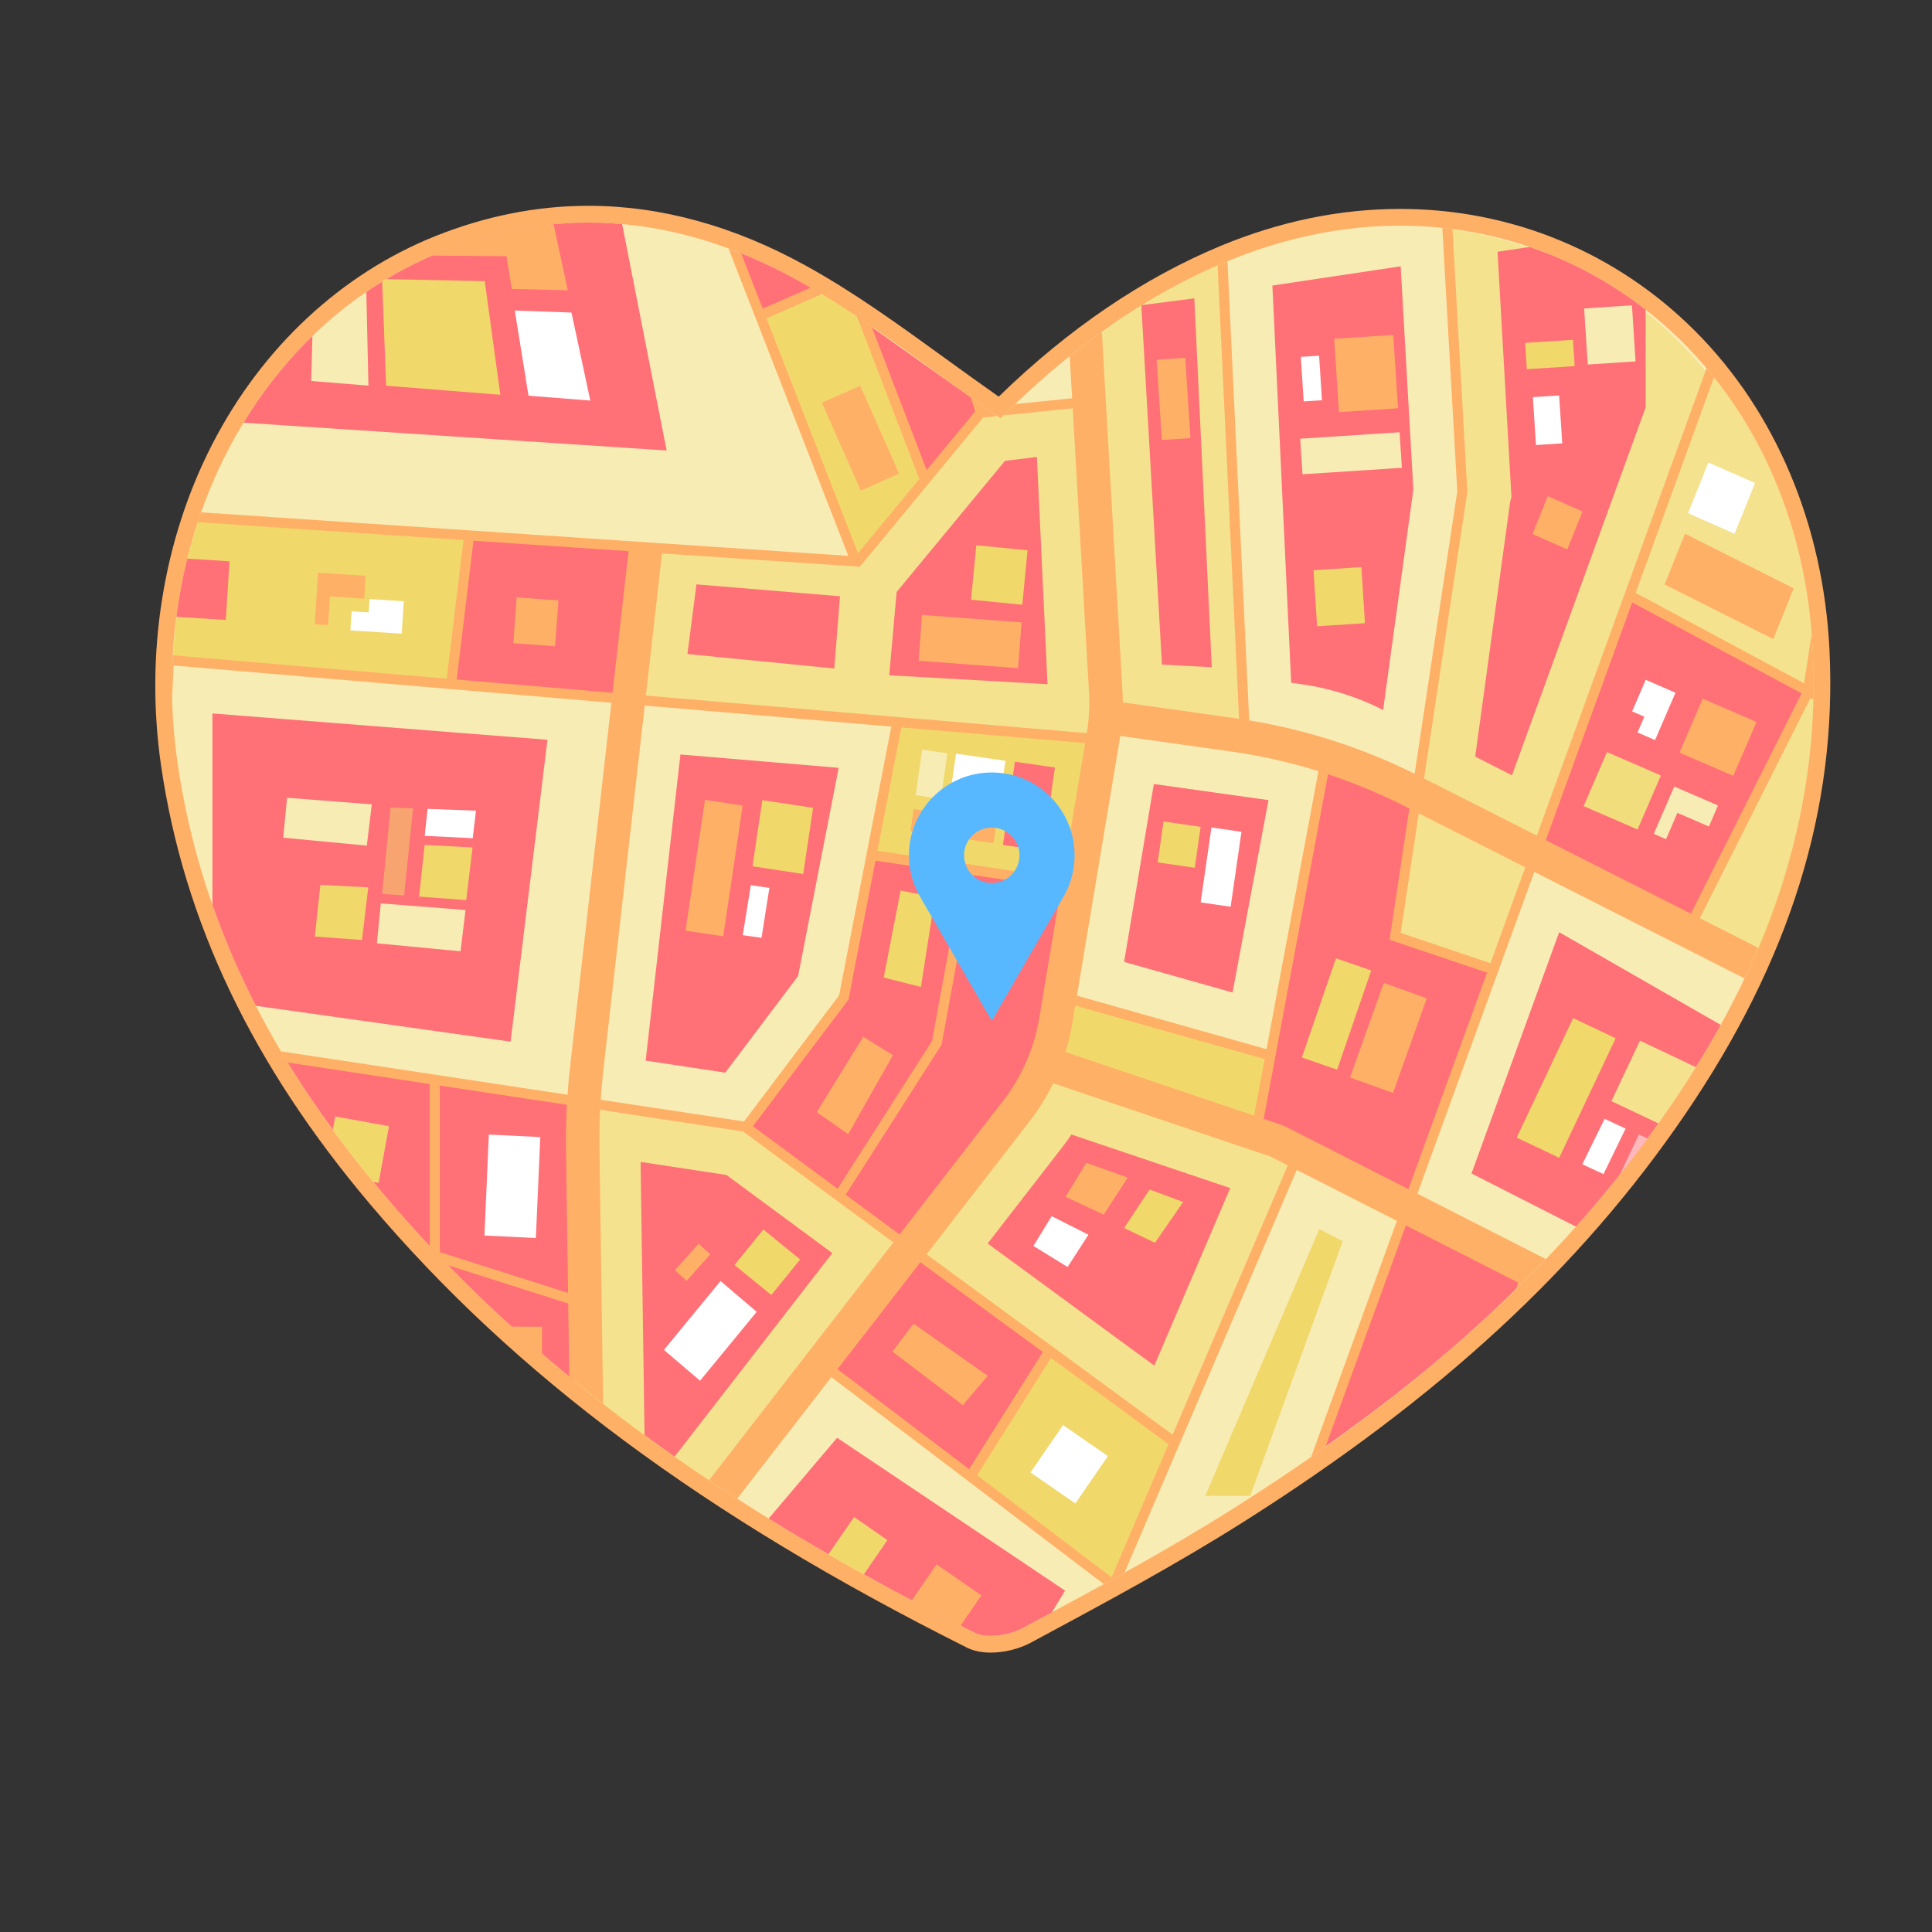 <svg xmlns="http://www.w3.org/2000/svg" xmlns:xlink="http://www.w3.org/1999/xlink" width="500" zoomAndPan="magnify" viewBox="0 0 375 375" height="500" preserveAspectRatio="xMidYMid meet" version="1.0"><rect x="0" y="0" width="375" height="375" fill="#333333" stroke="none"/><defs><clipPath id="b7f4564735"><path d="M 30 39 L 356 39 L 356 320.852 L 30 320.852 Z M 30 39 " clip-rule="nonzero"/></clipPath><clipPath id="cceda99f39"><path d="M 176.383 149.938 L 208.633 149.938 L 208.633 197.938 L 176.383 197.938 Z M 176.383 149.938 " clip-rule="nonzero"/></clipPath></defs><g clip-path="url(#b7f4564735)"><path fill="#ffb067" d="M 192.305 320.77 C 190.512 320.77 188.945 320.438 187.645 319.785 C 136.719 294.277 99.945 266.965 71.914 233.828 C 48.965 206.703 35.672 178.84 31.27 148.645 C 28.109 126.969 31.641 104.785 41.219 86.188 C 50.871 67.438 66.285 53.086 84.617 45.781 C 94.332 41.91 104.289 39.945 114.215 39.945 C 128.254 39.945 142.449 43.852 156.402 51.559 C 165.762 56.727 174.355 62.953 183.453 69.543 C 186.828 71.988 190.297 74.5 193.852 76.988 C 207.395 63.812 221.875 53.977 236.93 47.727 C 248.395 42.965 260.117 40.551 271.773 40.551 C 293.438 40.551 313.781 48.98 329.055 64.289 C 344.656 79.926 353.902 101.871 355.098 126.086 C 356.617 156.914 347.449 186.43 327.066 216.316 C 306.723 246.148 279.469 271.293 241.297 295.441 C 228.188 303.73 214.352 311.168 200.969 318.363 L 200.066 318.848 C 197.832 320.051 194.93 320.77 192.305 320.77 Z M 192.305 320.77 " fill-opacity="1" fill-rule="nonzero"/></g><path fill="#f8ecb5" d="M 324.387 214.48 C 301.996 247.316 272.352 271.945 239.562 292.688 C 226.262 301.102 212.371 308.539 198.531 315.98 C 195.887 317.402 191.574 318.117 189.098 316.875 C 146.141 295.359 106.199 269.324 74.391 231.727 C 53.973 207.59 39.195 180.488 34.484 148.176 C 28.16 104.816 49.348 63.34 85.816 48.805 C 109.602 39.328 132.938 42.316 154.836 54.41 C 168.25 61.82 180.398 71.684 194.215 81.199 C 206.383 68.996 220.988 57.867 238.172 50.73 C 293.621 27.707 348.805 64.422 351.852 126.246 C 353.484 159.309 342.375 188.102 324.387 214.48 Z M 324.387 214.48 " fill-opacity="1" fill-rule="nonzero"/><path fill="#f1d86b" d="M 214.879 137.801 L 241.707 143.102 L 237.648 50.961 C 229.082 54.566 221.16 59.164 213.863 64.391 Z M 214.879 137.801 " fill-opacity="0.5" fill-rule="nonzero"/><path fill="#f1d86b" d="M 270.566 181.859 L 288.875 188.289 L 298.27 165.863 L 274.227 154.816 Z M 270.566 181.859 " fill-opacity="0.5" fill-rule="nonzero"/><path fill="#f1d86b" d="M 203.527 205.766 L 243.816 217.965 L 246.52 204.941 L 206.715 194.059 Z M 203.527 205.766 " fill-opacity="1" fill-rule="nonzero"/><path fill="#f1d86b" d="M 143.777 218.461 L 111.715 215.047 L 113.395 269.703 C 121.902 276.52 130.73 282.867 139.824 288.84 L 176.062 241.93 Z M 143.777 218.461 " fill-opacity="0.5" fill-rule="nonzero"/><path fill="#f1d86b" d="M 33.551 128.512 L 87.5 132.559 L 90.844 104.199 L 38.629 100.68 C 35.688 109.457 33.945 118.836 33.551 128.512 Z M 33.551 128.512 " fill-opacity="1" fill-rule="nonzero"/><path fill="#ff7077" d="M 255.906 281.723 C 270.324 271.609 283.363 261.105 295.793 248.664 L 296.359 246.16 L 272.316 235.277 Z M 255.906 281.723 " fill-opacity="1" fill-rule="nonzero"/><path fill="#f1d86b" d="M 167.969 62.648 L 179.484 93.152 L 166.27 108.652 L 146.844 61.168 L 159.195 56.949 C 159.195 56.949 165.59 60.742 167.969 62.648 Z M 167.969 62.648 " fill-opacity="1" fill-rule="nonzero"/><path fill="#f1d86b" d="M 174.465 139.594 L 212 143.516 L 207.254 171.637 L 169.504 166.215 Z M 174.465 139.594 " fill-opacity="1" fill-rule="nonzero"/><path fill="#f1d86b" d="M 203.492 262.508 L 227.438 280.086 L 217.137 305.891 L 215.047 306.59 L 188.039 286.641 Z M 203.492 262.508 " fill-opacity="1" fill-rule="nonzero"/><path fill="#f1d86b" d="M 351.758 133.965 L 329.203 177.977 L 340.969 185.02 C 340.969 185.02 351.441 163.156 351.965 135.988 C 351.984 135.008 351.766 134.961 351.758 133.965 Z M 351.758 133.965 " fill-opacity="0.5" fill-rule="nonzero"/><path fill="#f1d86b" d="M 193.559 80.734 L 194.227 81.207 L 194.793 80.605 L 211.426 77.961 L 212.957 120.645 L 213.098 143.102 L 123.723 136.266 L 127.34 106.555 L 166.602 109.625 L 189.988 80.051 Z M 193.559 80.734 " fill-opacity="0.5" fill-rule="nonzero"/><path fill="#f1d86b" d="M 297.859 165.074 L 331.531 72.613 C 318.715 56.879 300.699 46.781 280.555 44.367 L 283.449 94.559 L 274.051 154.402 Z M 297.859 165.074 " fill-opacity="0.5" fill-rule="nonzero"/><path fill="#f1d86b" d="M 251.5 224.078 L 227.977 278.848 L 227.684 279.512 L 202.945 262.785 L 175.695 243.539 L 202.844 206.711 Z M 251.5 224.078 " fill-opacity="0.5" fill-rule="nonzero"/><path fill="#f1d86b" d="M 75.484 218.605 L 65.078 216.711 L 64.605 219.301 C 67.109 222.73 69.727 226.098 72.453 229.406 L 73.488 229.594 Z M 75.484 218.605 " fill-opacity="1" fill-rule="nonzero"/><path fill="#f1d86b" d="M 99.359 78.098 L 94.766 53.27 L 74.98 54.172 C 74.715 54.332 74.445 54.492 74.18 54.656 L 73.395 75.938 Z M 99.359 78.098 " fill-opacity="1" fill-rule="nonzero"/><path fill="#f1d86b" d="M 142.098 245.422 L 150.605 252.953 L 157.395 243.957 L 148.625 237.469 Z M 142.098 245.422 " fill-opacity="0.5" fill-rule="nonzero"/><path fill="#f1d86b" d="M 126.695 263.309 L 134.945 271.211 L 148.938 253.582 L 140.898 246.676 Z M 126.695 263.309 " fill-opacity="0.5" fill-rule="nonzero"/><path fill="#f1d86b" d="M 133.016 244.688 L 136.719 247.984 L 142.723 241.602 L 139.227 238.41 Z M 133.016 244.688 " fill-opacity="0.5" fill-rule="nonzero"/><path fill="#f1d86b" d="M 145.438 154.473 L 135.832 152.656 L 131.797 182.508 L 141.402 183.625 Z M 145.438 154.473 " fill-opacity="0.5" fill-rule="nonzero"/><path fill="#f1d86b" d="M 324.332 150.008 L 311.941 145.473 L 306.023 156.562 L 317.996 162.004 Z M 324.332 150.008 " fill-opacity="0.5" fill-rule="nonzero"/><path fill="#f1d86b" d="M 310.34 214.941 L 321.895 218.051 C 322.734 216.871 323.566 215.684 324.387 214.48 C 326.039 212.055 327.637 209.605 329.168 207.137 L 318.414 199.598 Z M 310.34 214.941 " fill-opacity="0.5" fill-rule="nonzero"/><path fill="#f1d86b" d="M 165.77 294.469 L 160.801 301.688 C 163.078 303.004 165.367 304.297 167.668 305.578 L 172.234 298.938 Z M 165.77 294.469 " fill-opacity="1" fill-rule="nonzero"/><path fill="#ff7077" d="M 286.336 146.867 L 293.473 150.484 L 319.414 79.078 L 319.414 60.105 C 312.629 54.816 305.043 50.707 296.898 47.934 L 290.672 48.867 L 293.285 94.914 L 293.367 96.492 L 293.121 97.395 Z M 286.336 146.867 " fill-opacity="1" fill-rule="nonzero"/><path fill="#ff7077" d="M 133.43 126.949 L 161.934 129.75 L 163.047 115.734 L 135.184 113.426 Z M 133.43 126.949 " fill-opacity="1" fill-rule="nonzero"/><path fill="#ff7077" d="M 159.41 57.059 C 159.41 57.059 156.988 55.602 154.836 54.41 C 151.039 52.312 147.195 50.496 143.316 48.965 L 148.754 61.73 Z M 159.41 57.059 " fill-opacity="1" fill-rule="nonzero"/><path fill="#ff7077" d="M 189.734 79.961 L 189 77.543 C 180.141 71.242 166.367 61.484 166.367 61.484 L 179.926 93.363 Z M 189.734 79.961 " fill-opacity="1" fill-rule="nonzero"/><path fill="#ff7077" d="M 172.602 131.07 L 203.324 132.805 L 201.262 88.695 L 195.059 89.453 L 174.035 114.91 Z M 172.602 131.07 " fill-opacity="1" fill-rule="nonzero"/><path fill="#ff7077" d="M 235.207 129.512 L 231.82 57.91 L 221.652 59.219 C 221.613 59.242 221.574 59.27 221.535 59.293 L 225.539 128.996 Z M 235.207 129.512 " fill-opacity="1" fill-rule="nonzero"/><path fill="#ff7077" d="M 188.18 287.199 L 203.352 262.09 L 178.141 244.117 L 161.555 265.52 Z M 188.18 287.199 " fill-opacity="1" fill-rule="nonzero"/><path fill="#ff7077" d="M 252.629 132.809 C 258.133 133.586 263.48 135.27 268.465 137.801 L 274.332 95.027 L 271.871 51.688 L 246.969 55.422 L 250.617 132.527 Z M 252.629 132.809 " fill-opacity="1" fill-rule="nonzero"/><path fill="#ff7077" d="M 175.102 240.5 L 195.512 214.16 C 199.199 209.402 201.676 203.715 202.68 197.707 L 208.227 171 L 169.418 165.746 L 164.273 193.906 L 145.555 218.695 Z M 175.102 240.5 " fill-opacity="1" fill-rule="nonzero"/><path fill="#ff7077" d="M 246.211 155.305 L 223.957 152.172 L 218.191 186.703 L 239.238 192.645 Z M 246.211 155.305 " fill-opacity="1" fill-rule="nonzero"/><path fill="#ff7077" d="M 106.262 143.59 L 41.23 138.48 L 41.23 175.629 C 43.598 182.391 46.426 188.918 49.664 195.227 L 99.105 202.184 Z M 106.262 143.59 " fill-opacity="1" fill-rule="nonzero"/><path fill="#f1d86b" d="M 233.938 290.344 L 242.672 290.344 L 260.633 240.895 L 256.074 238.574 Z M 233.938 290.344 " fill-opacity="1" fill-rule="nonzero"/><path fill="#ff7077" d="M 271.008 182.066 L 274.512 156.406 L 257.781 147.926 L 244.707 217.93 L 248.727 219.285 L 273.441 231.863 L 289.207 188.457 Z M 271.008 182.066 " fill-opacity="1" fill-rule="nonzero"/><path fill="#ff7077" d="M 207.961 220.211 C 207.344 221.129 206.695 222.02 206.023 222.891 L 191.703 241.363 L 224.047 265.07 L 238.785 230.609 Z M 207.961 220.211 " fill-opacity="1" fill-rule="nonzero"/><path fill="#ff7077" d="M 87.414 132.77 L 120.953 135.008 L 124.176 106.637 L 91.562 103.555 Z M 87.414 132.77 " fill-opacity="1" fill-rule="nonzero"/><path fill="#ff7077" d="M 110.715 215.07 L 110.82 214.141 L 55.566 205.777 C 58.363 210.391 61.398 214.883 64.609 219.281 L 65.078 216.711 L 75.484 218.605 L 73.488 229.594 L 72.465 229.406 C 73.102 230.184 73.742 230.957 74.391 231.727 C 85.785 245.195 98.23 257.172 111.477 268 Z M 110.715 215.07 " fill-opacity="1" fill-rule="nonzero"/><path fill="#f1d86b" d="M 74.98 54.172 C 74.781 54.293 74.582 54.414 74.383 54.535 C 74.586 54.41 74.797 54.297 75 54.172 Z M 74.98 54.172 " fill-opacity="0.5" fill-rule="nonzero"/><path fill="#ff7077" d="M 120.758 43.496 C 109.301 42.473 97.613 44.105 85.816 48.805 C 82.039 50.312 78.434 52.117 75 54.172 L 94.094 54.578 L 97.109 76.629 L 74.945 74.863 L 74.18 54.66 C 63.207 61.414 54.086 70.852 47.27 82.043 L 129.391 87.441 Z M 120.758 43.496 " fill-opacity="1" fill-rule="nonzero"/><path fill="#ff7077" d="M 74.18 54.656 L 74.18 54.66 C 74.25 54.621 74.316 54.574 74.383 54.535 C 74.316 54.574 74.25 54.613 74.18 54.656 Z M 74.18 54.656 " fill-opacity="1" fill-rule="nonzero"/><path fill="#f1d86b" d="M 74.18 54.656 L 74.18 54.66 C 74.25 54.621 74.316 54.574 74.383 54.535 C 74.316 54.574 74.25 54.613 74.18 54.656 Z M 74.18 54.656 " fill-opacity="0.5" fill-rule="nonzero"/><path fill="#ff7077" d="M 141.012 228.066 L 124.34 225.527 L 125.105 278.539 C 127.035 279.953 128.98 281.352 130.941 282.727 L 161.555 243.227 Z M 141.012 228.066 " fill-opacity="1" fill-rule="nonzero"/><path fill="#ff7077" d="M 132.07 146.441 L 125.324 205.867 L 140.77 208.203 L 154.914 189.445 L 162.785 149.035 Z M 132.07 146.441 " fill-opacity="1" fill-rule="nonzero"/><path fill="#ff7077" d="M 312.777 213.73 L 318.32 201.992 L 329.164 207.133 C 330.848 204.426 332.457 201.691 333.984 198.926 L 302.633 180.938 L 285.617 227.773 L 305.891 238.086 C 312.48 230.703 318.672 222.859 324.387 214.48 C 323.566 215.684 322.734 216.871 321.895 218.051 Z M 312.777 213.73 " fill-opacity="1" fill-rule="nonzero"/><path fill="#f1d86b" d="M 160.801 301.688 C 161.125 301.875 161.457 302.059 161.781 302.242 C 161.457 302.055 161.129 301.871 160.805 301.68 Z M 160.801 301.688 " fill-opacity="0.5" fill-rule="nonzero"/><path fill="#ff7077" d="M 162.48 279.074 L 149.199 294.75 C 153.027 297.121 156.898 299.426 160.805 301.68 L 165.77 294.469 L 172.234 298.938 L 167.668 305.574 C 174.711 309.492 181.859 313.25 189.098 316.875 C 191.574 318.117 195.887 317.402 198.531 315.98 C 200.414 314.969 202.297 313.957 204.176 312.941 L 206.73 308.738 Z M 162.48 279.074 " fill-opacity="1" fill-rule="nonzero"/><path fill="#f1d86b" d="M 351.852 126.246 C 350.805 104.973 343.582 86.676 332.301 72.758 L 316.762 115.664 L 350.238 134.879 C 350.672 131.098 352.074 130.762 351.852 126.246 Z M 351.852 126.246 " fill-opacity="0.5" fill-rule="nonzero"/><path fill="#ff7077" d="M 316.762 115.664 L 299.352 163.738 L 328.328 178.426 L 350.156 135.797 C 350.176 135.469 350.668 134.449 350.699 134.16 Z M 317.844 160.988 L 307.398 156.461 L 311.918 145.996 L 322.363 150.523 Z M 317.844 160.988 " fill-opacity="1" fill-rule="nonzero"/><path fill="#f1d86b" d="M 252.691 205.258 L 259.309 186.008 L 266.156 188.371 L 259.539 207.621 Z M 252.691 205.258 " fill-opacity="1" fill-rule="nonzero"/><path fill="#ffb067" d="M 99.293 257.5 C 101.242 259.273 103.215 261.016 105.207 262.734 L 105.215 257.516 Z M 99.293 257.5 " fill-opacity="1" fill-rule="nonzero"/><path fill="#ffffff" d="M 94.027 239.809 L 104.012 240.297 L 104.871 220.707 L 94.887 220.219 Z M 94.027 239.809 " fill-opacity="1" fill-rule="nonzero"/><path fill="#f1d86b" d="M 199.449 106.812 L 189.5 105.832 L 188.48 116.398 L 198.43 117.379 Z M 199.449 106.812 " fill-opacity="1" fill-rule="nonzero"/><path fill="#ffb067" d="M 323.098 113.449 L 344.188 124.043 L 348.148 114.191 L 327.059 103.602 Z M 323.098 113.449 " fill-opacity="1" fill-rule="nonzero"/><path fill="#ffffff" d="M 340.645 93.75 L 331.605 89.766 L 327.645 99.613 L 336.684 103.602 Z M 340.645 93.75 " fill-opacity="1" fill-rule="nonzero"/><path fill="#ffb067" d="M 307.172 99.277 L 300.414 96.297 L 297.453 103.66 L 304.211 106.641 Z M 307.172 99.277 " fill-opacity="1" fill-rule="nonzero"/><path fill="#f8ecb5" d="M 252.363 85.152 L 271.656 83.898 L 272.105 90.801 L 252.812 92.055 Z M 252.363 85.152 " fill-opacity="1" fill-rule="nonzero"/><path fill="#ffffff" d="M 252.488 69.27 L 256.035 69.039 L 256.594 77.684 L 253.047 77.914 Z M 252.488 69.27 " fill-opacity="1" fill-rule="nonzero"/><path fill="#f8ecb5" d="M 307.477 59.871 L 316.758 59.266 L 317.465 70.148 L 308.184 70.754 Z M 307.477 59.871 " fill-opacity="1" fill-rule="nonzero"/><path fill="#ff7077" d="M 194.668 164.008 L 196.996 147.848 L 204.758 148.973 L 202.426 165.133 Z M 194.668 164.008 " fill-opacity="1" fill-rule="nonzero"/><path fill="#ffb067" d="M 159.535 78.168 L 166.973 74.867 L 174.512 91.922 L 167.074 95.223 Z M 159.535 78.168 " fill-opacity="1" fill-rule="nonzero"/><path fill="#f1d86b" d="M 81.348 174.031 L 90.492 174.707 L 91.723 164.492 L 82.422 164.008 Z M 81.348 174.031 " fill-opacity="1" fill-rule="nonzero"/><path fill="#f1d86b" d="M 61.109 181.777 L 70.258 182.453 L 71.484 172.238 L 62.184 171.754 Z M 61.109 181.777 " fill-opacity="1" fill-rule="nonzero"/><path fill="#ffb067" d="M 181.785 303.645 L 176.973 310.633 C 180.113 312.297 183.273 313.926 186.445 315.535 L 190.492 309.66 Z M 181.785 303.645 " fill-opacity="1" fill-rule="nonzero"/><path fill="#ffb067" d="M 325.977 146.07 L 330.496 135.605 L 340.941 140.133 L 336.422 150.598 Z M 325.977 146.07 " fill-opacity="1" fill-rule="nonzero"/><path fill="#ffb067" d="M 99.34 56.078 L 110.207 56.348 L 107.449 43.52 C 100.297 44.188 93.078 45.914 85.816 48.805 C 85.164 49.066 84.52 49.336 83.875 49.613 L 98.312 49.73 Z M 99.34 56.078 " fill-opacity="1" fill-rule="nonzero"/><path fill="#ffb067" d="M 206.816 232.297 L 214.227 235.773 L 218.891 228.578 L 210.863 225.695 Z M 206.816 232.297 " fill-opacity="1" fill-rule="nonzero"/><path fill="#f1d86b" d="M 171.527 189.738 L 178.758 191.566 L 181.457 174.156 L 174.809 172.855 Z M 171.527 189.738 " fill-opacity="1" fill-rule="nonzero"/><path fill="#f1d86b" d="M 294.387 220.812 L 305.344 197.613 L 313.598 201.523 L 302.641 224.727 Z M 294.387 220.812 " fill-opacity="1" fill-rule="nonzero"/><path fill="#ffffff" d="M 110.922 60.668 L 99.918 60.273 L 102.586 76.805 L 114.578 77.75 Z M 110.922 60.668 " fill-opacity="1" fill-rule="nonzero"/><path fill="#ffb067" d="M 224.504 69.812 L 230.059 69.449 L 231.066 85.035 L 225.512 85.395 Z M 224.504 69.812 " fill-opacity="1" fill-rule="nonzero"/><path fill="#ffffff" d="M 199.496 179.27 L 192.926 177.625 L 190.789 186.207 L 197.961 188.215 Z M 199.496 179.27 " fill-opacity="1" fill-rule="nonzero"/><path fill="#ffb067" d="M 191.023 78.977 C 190.152 78.363 189.289 77.75 188.43 77.137 L 189.258 79.871 L 179.863 91.25 L 169.184 63.387 C 168.246 62.742 167.305 62.109 166.367 61.484 L 178.438 92.973 L 166.543 107.371 L 148.754 61.73 L 159.41 57.059 C 158.723 56.645 158.035 56.234 157.344 55.832 L 148.043 59.91 L 143.859 49.18 C 143.043 48.852 142.223 48.535 141.398 48.23 L 164.656 107.895 L 39.039 99.445 C 38.812 100.078 38.594 100.715 38.383 101.355 L 89.957 104.828 L 86.711 131.723 L 33.539 127.199 C 33.379 130.074 33.336 132.98 33.418 135.906 L 33.711 129.172 L 118.668 136.402 L 110.613 207.367 C 110.422 209.062 110.277 210.773 110.156 212.484 L 54.547 204.066 C 54.977 204.793 55.41 205.516 55.852 206.238 L 83.414 210.41 L 83.414 241.855 C 84.594 243.117 85.789 244.363 86.988 245.598 L 110.289 253.016 L 110.496 267.199 C 112.664 268.984 114.855 270.746 117.066 272.473 L 116.352 222.68 C 116.316 220.266 116.359 217.84 116.477 215.418 L 144.223 219.617 L 173.402 241.152 L 137.633 287.305 C 139.441 288.516 141.258 289.707 143.086 290.887 L 161.363 267.301 L 214.246 307.473 C 215.594 306.73 216.938 305.984 218.281 305.234 L 251.699 227.082 L 271.133 236.969 L 254.48 282.805 C 255.414 282.156 256.34 281.508 257.266 280.852 L 272.883 237.859 L 294.613 248.914 L 294.297 250.215 C 296.246 248.309 298.168 246.363 300.059 244.387 L 275.121 231.695 L 297.809 169.234 L 338.613 189.914 C 339.547 187.945 340.441 185.969 341.289 183.973 L 329.938 178.223 L 351.398 135.5 L 351.969 135.805 C 352.047 132.656 352.012 129.473 351.852 126.246 C 351.801 125.156 351.727 124.074 351.641 122.996 L 350.184 132.633 L 317.484 115.074 L 332.68 73.238 C 332.207 72.648 331.727 72.062 331.242 71.488 L 298.297 162.184 L 276.41 151.094 L 284.801 95.559 L 284.816 95.457 L 281.918 44.461 C 281.266 44.375 280.609 44.305 279.953 44.234 L 282.855 95.367 L 274.578 150.176 C 264.391 145.137 253.609 141.66 242.469 139.824 L 238.25 50.699 C 238.223 50.711 238.199 50.723 238.172 50.73 C 237.555 50.988 236.949 51.262 236.336 51.527 L 240.5 139.523 C 240.285 139.492 240.07 139.453 239.855 139.422 L 217.93 136.336 C 217.93 135.441 217.902 134.547 217.844 133.656 L 213.863 64.391 C 211.73 65.922 209.656 67.504 207.629 69.129 L 208.098 77.301 L 197.051 78.426 C 196.293 79.152 195.547 79.883 194.805 80.617 L 208.211 79.254 L 211.359 134.051 C 211.535 136.805 211.395 139.578 210.949 142.297 L 125.363 135.012 L 128.496 107.418 L 166.898 110.004 L 190.84 81.023 L 193.559 80.746 C 192.734 80.176 191.918 79.605 191.105 79.031 Z M 316.809 116.93 L 349.68 134.578 L 328.199 177.34 L 300.047 163.074 Z M 85.363 243.031 L 85.363 210.707 L 110.031 214.441 C 109.879 217.219 109.812 220.004 109.855 222.773 L 110.262 250.957 Z M 215.762 306.168 L 189.66 286.344 L 203.988 263.582 L 226.816 280.312 Z M 227.605 278.469 L 179.84 243.461 L 199.855 217.633 C 201.629 215.344 203.16 212.871 204.426 210.258 L 246.59 224.484 L 249.961 226.195 Z M 206.816 204.195 C 207.375 202.383 207.816 200.527 208.129 198.645 L 208.707 195.191 L 245.469 205.574 L 243.418 216.543 Z M 275.387 157.871 L 296.059 168.348 L 289.297 186.953 L 271.879 181.078 Z M 272.637 156.477 L 273.555 156.941 L 269.707 182.406 L 288.633 188.789 L 273.371 230.805 L 249.324 218.57 L 249.113 218.465 L 245.285 217.172 L 257.777 150.285 C 262.855 151.973 267.82 154.035 272.637 156.477 Z M 217.344 143.477 C 217.379 143.266 217.41 143.055 217.445 142.84 L 238.949 145.871 C 244.707 146.68 250.375 147.957 255.906 149.684 L 245.828 203.648 L 209.031 193.254 Z M 210.629 144.23 L 206.25 170.453 L 170.305 165.137 L 174.961 141.195 Z M 88.652 131.891 L 91.906 104.957 L 122.008 106.98 L 118.887 134.461 Z M 116.602 213.461 C 116.723 211.668 116.867 209.879 117.07 208.102 L 125.145 136.953 L 173.004 141.027 L 162.863 193.207 L 144.414 217.672 Z M 146.148 218.609 L 164.555 194.203 L 164.688 194.023 L 169.934 167.055 L 186.859 169.559 L 180.914 202.043 L 162.574 230.734 Z M 164.148 231.895 L 182.656 202.934 L 182.762 202.77 L 188.789 169.844 L 205.93 172.379 L 201.723 197.57 C 200.742 203.441 198.32 209 194.723 213.641 L 174.598 239.609 Z M 178.641 245.004 L 202.414 262.426 L 188.102 285.16 L 162.559 265.758 Z M 178.641 245.004 " fill-opacity="1" fill-rule="nonzero"/><path fill="#f8ecb5" d="M 71.512 74.848 L 71.102 56.652 C 67.375 59.199 63.879 62.07 60.637 65.219 L 60.395 73.953 Z M 71.512 74.848 " fill-opacity="1" fill-rule="nonzero"/><path fill="#ffb067" d="M 258.965 65.758 L 270.434 65.016 L 271.355 79.246 L 259.887 79.992 Z M 258.965 65.758 " fill-opacity="1" fill-rule="nonzero"/><path fill="#ffffff" d="M 315.523 219.07 L 311.457 217.156 L 307.125 225.98 L 311.242 227.891 Z M 315.523 219.07 " fill-opacity="1" fill-rule="nonzero"/><path fill="#ffffff" d="M 297.531 77.082 L 302.625 76.75 L 303.23 86.051 L 298.133 86.383 Z M 297.531 77.082 " fill-opacity="1" fill-rule="nonzero"/><path fill="#ffb067" d="M 177.32 256.926 L 173.219 262.328 L 186.887 272.738 L 191.719 267.043 Z M 177.32 256.926 " fill-opacity="1" fill-rule="nonzero"/><path fill="#f1d86b" d="M 296.027 66.559 L 305.309 65.953 L 305.641 71.062 L 296.359 71.664 Z M 296.027 66.559 " fill-opacity="1" fill-rule="nonzero"/><path fill="#f1d86b" d="M 254.953 110.676 L 264.234 110.074 L 264.938 120.957 L 255.656 121.559 Z M 254.953 110.676 " fill-opacity="1" fill-rule="nonzero"/><path fill="#ffb067" d="M 70.965 111.758 L 61.73 111.168 L 61.098 121.16 L 63.684 121.324 L 64.035 115.773 L 70.684 116.199 Z M 70.965 111.758 " fill-opacity="1" fill-rule="nonzero"/><path fill="#f8ecb5" d="M 73.16 183.098 L 89.391 184.645 L 90.355 176.633 L 73.91 175.348 Z M 73.16 183.098 " fill-opacity="1" fill-rule="nonzero"/><path fill="#ffffff" d="M 200.586 241.84 L 207.215 245.922 L 211.27 239.66 L 204.133 236.059 Z M 200.586 241.84 " fill-opacity="1" fill-rule="nonzero"/><path fill="#ffffff" d="M 184.293 155.105 L 185.562 146.281 L 195.152 147.672 L 193.883 156.492 Z M 184.293 155.105 " fill-opacity="1" fill-rule="nonzero"/><path fill="#ffffff" d="M 200.016 285.801 L 206.34 276.605 L 215.047 282.621 L 208.719 291.816 Z M 200.016 285.801 " fill-opacity="1" fill-rule="nonzero"/><path fill="#f8ecb5" d="M 333.461 156.344 L 324.969 152.66 L 321 161.852 L 323.379 162.883 L 325.582 157.777 L 331.695 160.426 Z M 333.461 156.344 " fill-opacity="1" fill-rule="nonzero"/><path fill="#f1d86b" d="M 218.191 238.348 L 224.176 241.227 L 229.66 233.301 L 223.137 230.887 Z M 218.191 238.348 " fill-opacity="1" fill-rule="nonzero"/><path fill="#f1d86b" d="M 224.699 167.391 L 225.844 159.449 L 233.043 160.492 L 231.898 168.434 Z M 224.699 167.391 " fill-opacity="1" fill-rule="nonzero"/><path fill="#ffb067" d="M 262.039 209.145 L 268.586 190.777 L 276.938 193.766 L 270.391 212.133 Z M 262.039 209.145 " fill-opacity="1" fill-rule="nonzero"/><path fill="#ffffff" d="M 233.043 175.156 L 235.141 160.613 L 240.965 161.457 L 238.867 176 Z M 233.043 175.156 " fill-opacity="1" fill-rule="nonzero"/><path fill="#ffb067" d="M 158.52 215.863 L 164.633 220.141 L 173.316 204.816 L 167.559 201.242 Z M 158.52 215.863 " fill-opacity="1" fill-rule="nonzero"/><path fill="#f1d86b" d="M 146.059 168.152 L 155.91 169.641 L 157.82 156.797 L 147.969 155.312 Z M 146.059 168.152 " fill-opacity="1" fill-rule="nonzero"/><path fill="#f8ecb5" d="M 54.969 162.594 L 71.199 164.137 L 72.164 156.125 L 55.723 154.844 Z M 54.969 162.594 " fill-opacity="1" fill-rule="nonzero"/><path fill="#ffffff" d="M 71.566 118.867 L 68.242 118.656 L 68.008 122.359 L 77.98 122.992 L 78.039 122.094 L 78.195 119.594 L 78.379 116.703 L 71.73 116.277 Z M 71.566 118.867 " fill-opacity="1" fill-rule="nonzero"/><path fill="#ffffff" d="M 144.168 181.516 L 147.812 182.027 L 149.34 172.34 L 145.734 171.812 Z M 144.168 181.516 " fill-opacity="1" fill-rule="nonzero"/><path fill="#ffb067" d="M 99.625 124.832 L 100.289 115.941 L 108.402 116.547 L 107.738 125.438 Z M 99.625 124.832 " fill-opacity="1" fill-rule="nonzero"/><path fill="#ffffff" d="M 82.43 162.238 L 91.75 162.691 L 92.391 157.352 L 82.992 157.004 Z M 82.43 162.238 " fill-opacity="1" fill-rule="nonzero"/><path fill="#ffffff" d="M 324.383 134.098 L 322.09 133.105 L 319.438 131.953 L 316.793 138.082 L 319.168 139.109 L 317.848 142.176 L 321.242 143.645 L 325.211 134.457 Z M 324.383 134.098 " fill-opacity="1" fill-rule="nonzero"/><path fill="#ffffff" d="M 318.102 220.191 L 319.773 220.984 C 318.035 223.348 316.258 225.664 314.445 227.941 Z M 318.102 220.191 " fill-opacity="0.5" fill-rule="nonzero"/><path fill="#ffb067" d="M 176.723 161.32 L 177.336 157.039 L 193.465 159.375 L 192.848 163.656 Z M 176.723 161.32 " fill-opacity="1" fill-rule="nonzero"/><path fill="#f8ecb5" d="M 177.73 154.332 L 179 145.512 L 183.883 146.219 L 182.613 155.039 Z M 177.73 154.332 " fill-opacity="1" fill-rule="nonzero"/><path fill="#ffb067" d="M 178.301 128.25 L 178.961 119.359 L 198.281 120.801 L 197.617 129.691 Z M 178.301 128.25 " fill-opacity="1" fill-rule="nonzero"/><path fill="#f1d86b" d="M 74.176 173.5 L 78.434 173.816 L 80.18 156.898 L 75.805 156.738 Z M 74.176 173.5 " fill-opacity="0.5" fill-rule="nonzero"/><path fill="#ff7077" d="M 44.547 108.949 L 36.348 108.43 C 35.434 112.113 34.723 115.883 34.227 119.719 L 43.824 120.328 Z M 44.547 108.949 " fill-opacity="1" fill-rule="nonzero"/><path fill="#ffb067" d="M 140.379 181.742 L 133.062 180.637 L 136.836 155.25 L 144.152 156.355 Z M 140.379 181.742 " fill-opacity="1" fill-rule="nonzero"/><path fill="#ffb067" d="M 131 246.559 L 135.586 241.41 L 137.871 243.453 L 133.285 248.598 Z M 131 246.559 " fill-opacity="1" fill-rule="nonzero"/><path fill="#ffffff" d="M 135.879 268 L 128.867 262.016 L 139.859 248.645 L 146.871 254.625 Z M 135.879 268 " fill-opacity="1" fill-rule="nonzero"/><path fill="#f1d86b" d="M 142.566 245.539 L 148.164 238.648 L 155.305 244.469 L 149.711 251.363 Z M 142.566 245.539 " fill-opacity="1" fill-rule="nonzero"/><path fill="#f1d86b" d="M 307.402 156.461 L 311.918 145.996 L 322.363 150.523 L 317.844 160.988 Z M 307.402 156.461 " fill-opacity="0.5" fill-rule="nonzero"/><g clip-path="url(#cceda99f39)"><path fill="#57b8ff" d="M 192.504 149.938 C 183.625 149.938 176.43 157.133 176.43 166.012 C 176.43 169.023 177.258 171.844 178.703 174.254 L 192.504 198.16 L 206.316 174.234 C 207.754 171.828 208.578 169.016 208.578 166.012 C 208.578 157.133 201.383 149.938 192.504 149.938 Z M 192.504 171.391 C 189.535 171.391 187.125 168.98 187.125 166.012 C 187.125 163.039 189.535 160.633 192.504 160.633 C 195.477 160.633 197.883 163.039 197.883 166.012 C 197.883 168.98 195.477 171.391 192.504 171.391 Z M 192.504 171.391 " fill-opacity="1" fill-rule="nonzero"/></g></svg>